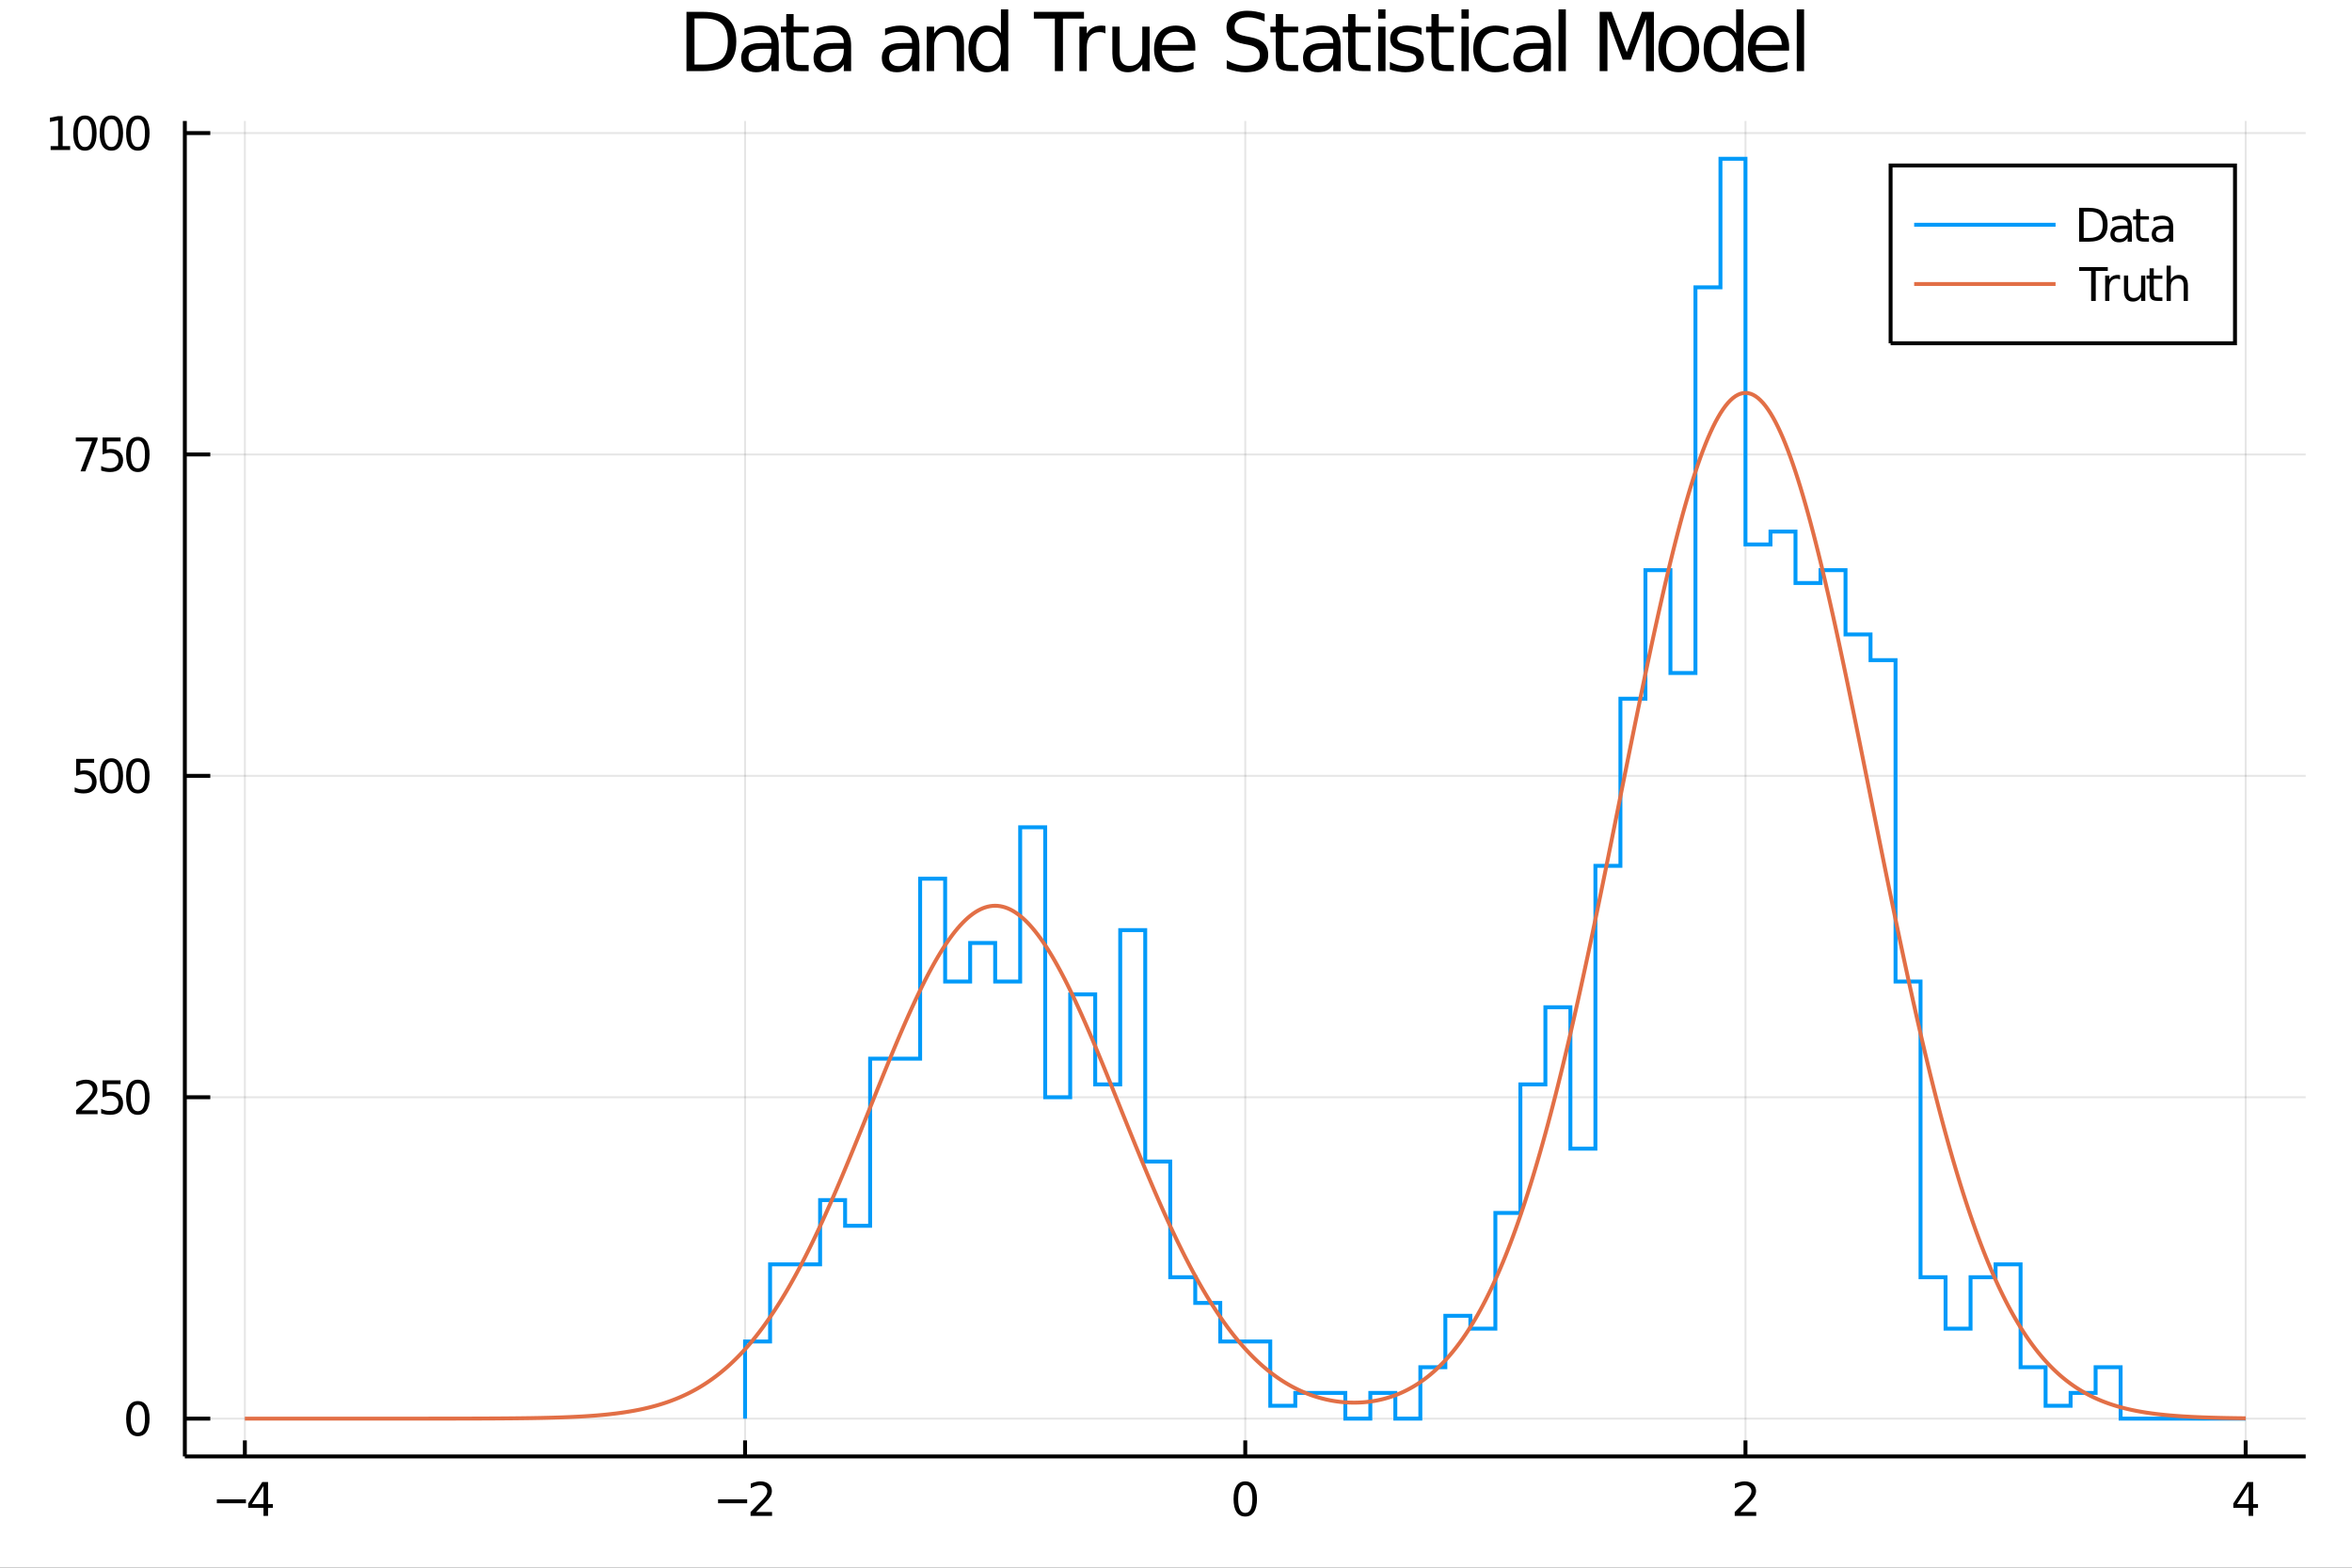 <?xml version="1.0" encoding="utf-8"?>
<svg xmlns="http://www.w3.org/2000/svg" xmlns:xlink="http://www.w3.org/1999/xlink" width="600" height="400" viewBox="0 0 2400 1600">
<rect x="0" y="0" width="2400" height="1600" fill="#333333" stroke="none"/>
<defs>
  <clipPath id="clip990">
    <rect x="0" y="0" width="2400" height="1600"/>
  </clipPath>
</defs>
<path clip-path="url(#clip990)" d="
M0 1600 L2400 1600 L2400 0 L0 0  Z
  " fill="#ffffff" fill-rule="evenodd" fill-opacity="1"/>
<defs>
  <clipPath id="clip991">
    <rect x="480" y="0" width="1681" height="1600"/>
  </clipPath>
</defs>
<path clip-path="url(#clip990)" d="
M188.612 1486.45 L2352.76 1486.45 L2352.76 123.472 L188.612 123.472  Z
  " fill="#ffffff" fill-rule="evenodd" fill-opacity="1"/>
<defs>
  <clipPath id="clip992">
    <rect x="188" y="123" width="2165" height="1364"/>
  </clipPath>
</defs>
<polyline clip-path="url(#clip992)" style="stroke:#000000; stroke-width:2; stroke-opacity:0.1; fill:none" points="
  249.861,1486.45 249.861,123.472 
  "/>
<polyline clip-path="url(#clip992)" style="stroke:#000000; stroke-width:2; stroke-opacity:0.1; fill:none" points="
  760.273,1486.45 760.273,123.472 
  "/>
<polyline clip-path="url(#clip992)" style="stroke:#000000; stroke-width:2; stroke-opacity:0.1; fill:none" points="
  1270.68,1486.45 1270.68,123.472 
  "/>
<polyline clip-path="url(#clip992)" style="stroke:#000000; stroke-width:2; stroke-opacity:0.1; fill:none" points="
  1781.1,1486.45 1781.1,123.472 
  "/>
<polyline clip-path="url(#clip992)" style="stroke:#000000; stroke-width:2; stroke-opacity:0.1; fill:none" points="
  2291.51,1486.45 2291.51,123.472 
  "/>
<polyline clip-path="url(#clip990)" style="stroke:#000000; stroke-width:4; stroke-opacity:1; fill:none" points="
  188.612,1486.45 2352.76,1486.45 
  "/>
<polyline clip-path="url(#clip990)" style="stroke:#000000; stroke-width:4; stroke-opacity:1; fill:none" points="
  249.861,1486.45 249.861,1470.09 
  "/>
<polyline clip-path="url(#clip990)" style="stroke:#000000; stroke-width:4; stroke-opacity:1; fill:none" points="
  760.273,1486.45 760.273,1470.09 
  "/>
<polyline clip-path="url(#clip990)" style="stroke:#000000; stroke-width:4; stroke-opacity:1; fill:none" points="
  1270.68,1486.45 1270.68,1470.09 
  "/>
<polyline clip-path="url(#clip990)" style="stroke:#000000; stroke-width:4; stroke-opacity:1; fill:none" points="
  1781.1,1486.45 1781.1,1470.09 
  "/>
<polyline clip-path="url(#clip990)" style="stroke:#000000; stroke-width:4; stroke-opacity:1; fill:none" points="
  2291.51,1486.45 2291.51,1470.09 
  "/>
<path clip-path="url(#clip990)" d="M 0 0 M221.273 1530.29 L250.949 1530.29 L250.949 1534.23 L221.273 1534.23 L221.273 1530.29 Z" fill="#000000" fill-rule="evenodd" fill-opacity="1" /><path clip-path="url(#clip990)" d="M 0 0 M268.866 1516.63 L257.06 1535.08 L268.866 1535.08 L268.866 1516.63 M267.639 1512.56 L273.519 1512.56 L273.519 1535.08 L278.449 1535.08 L278.449 1538.97 L273.519 1538.97 L273.519 1547.12 L268.866 1547.12 L268.866 1538.97 L253.264 1538.97 L253.264 1534.46 L267.639 1512.56 Z" fill="#000000" fill-rule="evenodd" fill-opacity="1" /><path clip-path="url(#clip990)" d="M 0 0 M732.726 1530.29 L762.402 1530.29 L762.402 1534.23 L732.726 1534.23 L732.726 1530.29 Z" fill="#000000" fill-rule="evenodd" fill-opacity="1" /><path clip-path="url(#clip990)" d="M 0 0 M771.499 1543.18 L787.819 1543.18 L787.819 1547.12 L765.874 1547.12 L765.874 1543.18 Q768.536 1540.43 773.12 1535.8 Q777.726 1531.15 778.907 1529.81 Q781.152 1527.28 782.032 1525.55 Q782.935 1523.79 782.935 1522.1 Q782.935 1519.34 780.99 1517.61 Q779.069 1515.87 775.967 1515.87 Q773.768 1515.87 771.314 1516.63 Q768.884 1517.4 766.106 1518.95 L766.106 1514.23 Q768.93 1513.09 771.384 1512.51 Q773.837 1511.93 775.874 1511.93 Q781.245 1511.93 784.439 1514.62 Q787.634 1517.31 787.634 1521.8 Q787.634 1523.93 786.823 1525.85 Q786.036 1527.74 783.93 1530.34 Q783.351 1531.01 780.249 1534.23 Q777.148 1537.42 771.499 1543.18 Z" fill="#000000" fill-rule="evenodd" fill-opacity="1" /><path clip-path="url(#clip990)" d="M 0 0 M1270.68 1515.64 Q1267.07 1515.64 1265.24 1519.2 Q1263.44 1522.75 1263.44 1529.87 Q1263.44 1536.98 1265.24 1540.55 Q1267.07 1544.09 1270.68 1544.09 Q1274.32 1544.09 1276.12 1540.55 Q1277.95 1536.98 1277.95 1529.87 Q1277.95 1522.75 1276.12 1519.2 Q1274.32 1515.64 1270.68 1515.64 M1270.68 1511.93 Q1276.49 1511.93 1279.55 1516.54 Q1282.63 1521.12 1282.63 1529.87 Q1282.63 1538.6 1279.55 1543.21 Q1276.49 1547.79 1270.68 1547.79 Q1264.87 1547.79 1261.8 1543.21 Q1258.74 1538.6 1258.74 1529.87 Q1258.74 1521.12 1261.8 1516.54 Q1264.87 1511.93 1270.68 1511.93 Z" fill="#000000" fill-rule="evenodd" fill-opacity="1" /><path clip-path="url(#clip990)" d="M 0 0 M1775.75 1543.18 L1792.07 1543.18 L1792.07 1547.12 L1770.12 1547.12 L1770.12 1543.18 Q1772.79 1540.43 1777.37 1535.8 Q1781.97 1531.15 1783.16 1529.81 Q1785.4 1527.28 1786.28 1525.55 Q1787.18 1523.79 1787.18 1522.1 Q1787.18 1519.34 1785.24 1517.61 Q1783.32 1515.87 1780.22 1515.87 Q1778.02 1515.87 1775.56 1516.63 Q1773.13 1517.4 1770.35 1518.95 L1770.35 1514.23 Q1773.18 1513.09 1775.63 1512.51 Q1778.09 1511.93 1780.12 1511.93 Q1785.49 1511.93 1788.69 1514.62 Q1791.88 1517.31 1791.88 1521.8 Q1791.88 1523.93 1791.07 1525.85 Q1790.29 1527.74 1788.18 1530.34 Q1787.6 1531.01 1784.5 1534.23 Q1781.4 1537.42 1775.75 1543.18 Z" fill="#000000" fill-rule="evenodd" fill-opacity="1" /><path clip-path="url(#clip990)" d="M 0 0 M2294.52 1516.63 L2282.71 1535.08 L2294.52 1535.08 L2294.52 1516.63 M2293.29 1512.56 L2299.17 1512.56 L2299.17 1535.08 L2304.1 1535.08 L2304.1 1538.97 L2299.17 1538.97 L2299.17 1547.12 L2294.52 1547.12 L2294.52 1538.97 L2278.91 1538.97 L2278.91 1534.46 L2293.29 1512.56 Z" fill="#000000" fill-rule="evenodd" fill-opacity="1" /><polyline clip-path="url(#clip992)" style="stroke:#000000; stroke-width:2; stroke-opacity:0.1; fill:none" points="
  188.612,1447.87 2352.76,1447.87 
  "/>
<polyline clip-path="url(#clip992)" style="stroke:#000000; stroke-width:2; stroke-opacity:0.1; fill:none" points="
  188.612,1119.86 2352.76,1119.86 
  "/>
<polyline clip-path="url(#clip992)" style="stroke:#000000; stroke-width:2; stroke-opacity:0.1; fill:none" points="
  188.612,791.839 2352.76,791.839 
  "/>
<polyline clip-path="url(#clip992)" style="stroke:#000000; stroke-width:2; stroke-opacity:0.1; fill:none" points="
  188.612,463.822 2352.76,463.822 
  "/>
<polyline clip-path="url(#clip992)" style="stroke:#000000; stroke-width:2; stroke-opacity:0.1; fill:none" points="
  188.612,135.806 2352.76,135.806 
  "/>
<polyline clip-path="url(#clip990)" style="stroke:#000000; stroke-width:4; stroke-opacity:1; fill:none" points="
  188.612,1486.45 188.612,123.472 
  "/>
<polyline clip-path="url(#clip990)" style="stroke:#000000; stroke-width:4; stroke-opacity:1; fill:none" points="
  188.612,1447.87 214.582,1447.87 
  "/>
<polyline clip-path="url(#clip990)" style="stroke:#000000; stroke-width:4; stroke-opacity:1; fill:none" points="
  188.612,1119.86 214.582,1119.86 
  "/>
<polyline clip-path="url(#clip990)" style="stroke:#000000; stroke-width:4; stroke-opacity:1; fill:none" points="
  188.612,791.839 214.582,791.839 
  "/>
<polyline clip-path="url(#clip990)" style="stroke:#000000; stroke-width:4; stroke-opacity:1; fill:none" points="
  188.612,463.822 214.582,463.822 
  "/>
<polyline clip-path="url(#clip990)" style="stroke:#000000; stroke-width:4; stroke-opacity:1; fill:none" points="
  188.612,135.806 214.582,135.806 
  "/>
<path clip-path="url(#clip990)" d="M 0 0 M140.668 1433.67 Q137.056 1433.67 135.228 1437.24 Q133.422 1440.78 133.422 1447.91 Q133.422 1455.01 135.228 1458.58 Q137.056 1462.12 140.668 1462.12 Q144.302 1462.12 146.107 1458.58 Q147.936 1455.01 147.936 1447.91 Q147.936 1440.78 146.107 1437.24 Q144.302 1433.67 140.668 1433.67 M140.668 1429.97 Q146.478 1429.97 149.533 1434.57 Q152.612 1439.16 152.612 1447.91 Q152.612 1456.63 149.533 1461.24 Q146.478 1465.82 140.668 1465.82 Q134.857 1465.82 131.779 1461.24 Q128.723 1456.63 128.723 1447.91 Q128.723 1439.16 131.779 1434.57 Q134.857 1429.97 140.668 1429.97 Z" fill="#000000" fill-rule="evenodd" fill-opacity="1" /><path clip-path="url(#clip990)" d="M 0 0 M83.26 1133.2 L99.58 1133.2 L99.58 1137.14 L77.635 1137.14 L77.635 1133.2 Q80.297 1130.45 84.881 1125.82 Q89.487 1121.16 90.668 1119.82 Q92.913 1117.3 93.793 1115.56 Q94.696 1113.8 94.696 1112.11 Q94.696 1109.36 92.751 1107.62 Q90.83 1105.89 87.728 1105.89 Q85.529 1105.89 83.075 1106.65 Q80.645 1107.41 77.867 1108.97 L77.867 1104.24 Q80.691 1103.11 83.145 1102.53 Q85.598 1101.95 87.635 1101.95 Q93.006 1101.95 96.2 1104.64 Q99.395 1107.32 99.395 1111.81 Q99.395 1113.94 98.585 1115.86 Q97.797 1117.76 95.691 1120.35 Q95.112 1121.03 92.01 1124.24 Q88.909 1127.44 83.26 1133.2 Z" fill="#000000" fill-rule="evenodd" fill-opacity="1" /><path clip-path="url(#clip990)" d="M 0 0 M104.696 1102.58 L123.052 1102.58 L123.052 1106.51 L108.978 1106.51 L108.978 1114.98 Q109.996 1114.64 111.015 1114.47 Q112.033 1114.29 113.052 1114.29 Q118.839 1114.29 122.219 1117.46 Q125.598 1120.63 125.598 1126.05 Q125.598 1131.63 122.126 1134.73 Q118.654 1137.81 112.334 1137.81 Q110.158 1137.81 107.89 1137.44 Q105.645 1137.07 103.237 1136.33 L103.237 1131.63 Q105.321 1132.76 107.543 1133.32 Q109.765 1133.87 112.242 1133.87 Q116.246 1133.87 118.584 1131.77 Q120.922 1129.66 120.922 1126.05 Q120.922 1122.44 118.584 1120.33 Q116.246 1118.22 112.242 1118.22 Q110.367 1118.22 108.492 1118.64 Q106.64 1119.06 104.696 1119.94 L104.696 1102.58 Z" fill="#000000" fill-rule="evenodd" fill-opacity="1" /><path clip-path="url(#clip990)" d="M 0 0 M140.668 1105.65 Q137.056 1105.65 135.228 1109.22 Q133.422 1112.76 133.422 1119.89 Q133.422 1127 135.228 1130.56 Q137.056 1134.1 140.668 1134.1 Q144.302 1134.1 146.107 1130.56 Q147.936 1127 147.936 1119.89 Q147.936 1112.76 146.107 1109.22 Q144.302 1105.65 140.668 1105.65 M140.668 1101.95 Q146.478 1101.95 149.533 1106.56 Q152.612 1111.14 152.612 1119.89 Q152.612 1128.62 149.533 1133.22 Q146.478 1137.81 140.668 1137.81 Q134.857 1137.81 131.779 1133.22 Q128.723 1128.62 128.723 1119.89 Q128.723 1111.14 131.779 1106.56 Q134.857 1101.95 140.668 1101.95 Z" fill="#000000" fill-rule="evenodd" fill-opacity="1" /><path clip-path="url(#clip990)" d="M 0 0 M77.682 774.559 L96.038 774.559 L96.038 778.494 L81.964 778.494 L81.964 786.967 Q82.983 786.619 84.001 786.457 Q85.02 786.272 86.038 786.272 Q91.825 786.272 95.205 789.444 Q98.585 792.615 98.585 798.031 Q98.585 803.61 95.112 806.712 Q91.64 809.791 85.321 809.791 Q83.145 809.791 80.876 809.42 Q78.631 809.05 76.224 808.309 L76.224 803.61 Q78.307 804.744 80.529 805.3 Q82.751 805.855 85.228 805.855 Q89.233 805.855 91.571 803.749 Q93.909 801.643 93.909 798.031 Q93.909 794.42 91.571 792.314 Q89.233 790.207 85.228 790.207 Q83.353 790.207 81.478 790.624 Q79.626 791.041 77.682 791.92 L77.682 774.559 Z" fill="#000000" fill-rule="evenodd" fill-opacity="1" /><path clip-path="url(#clip990)" d="M 0 0 M113.654 777.638 Q110.043 777.638 108.214 781.203 Q106.408 784.744 106.408 791.874 Q106.408 798.98 108.214 802.545 Q110.043 806.087 113.654 806.087 Q117.288 806.087 119.094 802.545 Q120.922 798.98 120.922 791.874 Q120.922 784.744 119.094 781.203 Q117.288 777.638 113.654 777.638 M113.654 773.934 Q119.464 773.934 122.52 778.541 Q125.598 783.124 125.598 791.874 Q125.598 800.601 122.52 805.207 Q119.464 809.791 113.654 809.791 Q107.844 809.791 104.765 805.207 Q101.709 800.601 101.709 791.874 Q101.709 783.124 104.765 778.541 Q107.844 773.934 113.654 773.934 Z" fill="#000000" fill-rule="evenodd" fill-opacity="1" /><path clip-path="url(#clip990)" d="M 0 0 M140.668 777.638 Q137.056 777.638 135.228 781.203 Q133.422 784.744 133.422 791.874 Q133.422 798.98 135.228 802.545 Q137.056 806.087 140.668 806.087 Q144.302 806.087 146.107 802.545 Q147.936 798.98 147.936 791.874 Q147.936 784.744 146.107 781.203 Q144.302 777.638 140.668 777.638 M140.668 773.934 Q146.478 773.934 149.533 778.541 Q152.612 783.124 152.612 791.874 Q152.612 800.601 149.533 805.207 Q146.478 809.791 140.668 809.791 Q134.857 809.791 131.779 805.207 Q128.723 800.601 128.723 791.874 Q128.723 783.124 131.779 778.541 Q134.857 773.934 140.668 773.934 Z" fill="#000000" fill-rule="evenodd" fill-opacity="1" /><path clip-path="url(#clip990)" d="M 0 0 M77.358 446.542 L99.58 446.542 L99.58 448.533 L87.034 481.102 L82.149 481.102 L93.955 450.478 L77.358 450.478 L77.358 446.542 Z" fill="#000000" fill-rule="evenodd" fill-opacity="1" /><path clip-path="url(#clip990)" d="M 0 0 M104.696 446.542 L123.052 446.542 L123.052 450.478 L108.978 450.478 L108.978 458.95 Q109.996 458.603 111.015 458.441 Q112.033 458.255 113.052 458.255 Q118.839 458.255 122.219 461.427 Q125.598 464.598 125.598 470.015 Q125.598 475.593 122.126 478.695 Q118.654 481.774 112.334 481.774 Q110.158 481.774 107.89 481.403 Q105.645 481.033 103.237 480.292 L103.237 475.593 Q105.321 476.727 107.543 477.283 Q109.765 477.839 112.242 477.839 Q116.246 477.839 118.584 475.732 Q120.922 473.626 120.922 470.015 Q120.922 466.403 118.584 464.297 Q116.246 462.191 112.242 462.191 Q110.367 462.191 108.492 462.607 Q106.64 463.024 104.696 463.903 L104.696 446.542 Z" fill="#000000" fill-rule="evenodd" fill-opacity="1" /><path clip-path="url(#clip990)" d="M 0 0 M140.668 449.621 Q137.056 449.621 135.228 453.186 Q133.422 456.728 133.422 463.857 Q133.422 470.964 135.228 474.528 Q137.056 478.07 140.668 478.07 Q144.302 478.07 146.107 474.528 Q147.936 470.964 147.936 463.857 Q147.936 456.728 146.107 453.186 Q144.302 449.621 140.668 449.621 M140.668 445.917 Q146.478 445.917 149.533 450.524 Q152.612 455.107 152.612 463.857 Q152.612 472.584 149.533 477.19 Q146.478 481.774 140.668 481.774 Q134.857 481.774 131.779 477.19 Q128.723 472.584 128.723 463.857 Q128.723 455.107 131.779 450.524 Q134.857 445.917 140.668 445.917 Z" fill="#000000" fill-rule="evenodd" fill-opacity="1" /><path clip-path="url(#clip990)" d="M 0 0 M51.663 149.15 L59.302 149.15 L59.302 122.785 L50.992 124.451 L50.992 120.192 L59.256 118.526 L63.932 118.526 L63.932 149.15 L71.571 149.15 L71.571 153.086 L51.663 153.086 L51.663 149.15 Z" fill="#000000" fill-rule="evenodd" fill-opacity="1" /><path clip-path="url(#clip990)" d="M 0 0 M86.64 121.604 Q83.029 121.604 81.2 125.169 Q79.395 128.711 79.395 135.84 Q79.395 142.947 81.2 146.512 Q83.029 150.053 86.64 150.053 Q90.274 150.053 92.08 146.512 Q93.909 142.947 93.909 135.84 Q93.909 128.711 92.08 125.169 Q90.274 121.604 86.64 121.604 M86.64 117.901 Q92.45 117.901 95.506 122.507 Q98.585 127.09 98.585 135.84 Q98.585 144.567 95.506 149.174 Q92.45 153.757 86.64 153.757 Q80.83 153.757 77.751 149.174 Q74.696 144.567 74.696 135.84 Q74.696 127.09 77.751 122.507 Q80.83 117.901 86.64 117.901 Z" fill="#000000" fill-rule="evenodd" fill-opacity="1" /><path clip-path="url(#clip990)" d="M 0 0 M113.654 121.604 Q110.043 121.604 108.214 125.169 Q106.408 128.711 106.408 135.84 Q106.408 142.947 108.214 146.512 Q110.043 150.053 113.654 150.053 Q117.288 150.053 119.094 146.512 Q120.922 142.947 120.922 135.84 Q120.922 128.711 119.094 125.169 Q117.288 121.604 113.654 121.604 M113.654 117.901 Q119.464 117.901 122.52 122.507 Q125.598 127.09 125.598 135.84 Q125.598 144.567 122.52 149.174 Q119.464 153.757 113.654 153.757 Q107.844 153.757 104.765 149.174 Q101.709 144.567 101.709 135.84 Q101.709 127.09 104.765 122.507 Q107.844 117.901 113.654 117.901 Z" fill="#000000" fill-rule="evenodd" fill-opacity="1" /><path clip-path="url(#clip990)" d="M 0 0 M140.668 121.604 Q137.056 121.604 135.228 125.169 Q133.422 128.711 133.422 135.84 Q133.422 142.947 135.228 146.512 Q137.056 150.053 140.668 150.053 Q144.302 150.053 146.107 146.512 Q147.936 142.947 147.936 135.84 Q147.936 128.711 146.107 125.169 Q144.302 121.604 140.668 121.604 M140.668 117.901 Q146.478 117.901 149.533 122.507 Q152.612 127.09 152.612 135.84 Q152.612 144.567 149.533 149.174 Q146.478 153.757 140.668 153.757 Q134.857 153.757 131.779 149.174 Q128.723 144.567 128.723 135.84 Q128.723 127.09 131.779 122.507 Q134.857 117.901 140.668 117.901 Z" fill="#000000" fill-rule="evenodd" fill-opacity="1" /><path clip-path="url(#clip990)" d="M 0 0 M708.661 18.82 L708.661 65.852 L718.546 65.852 Q731.063 65.852 736.856 60.18 Q742.689 54.509 742.689 42.275 Q742.689 30.122 736.856 24.492 Q731.063 18.82 718.546 18.82 L708.661 18.82 M700.479 12.096 L717.29 12.096 Q734.871 12.096 743.094 19.428 Q751.317 26.72 751.317 42.275 Q751.317 57.912 743.054 65.244 Q734.79 72.576 717.29 72.576 L700.479 72.576 L700.479 12.096 Z" fill="#000000" fill-rule="evenodd" fill-opacity="1" /><path clip-path="url(#clip990)" d="M 0 0 M779.755 49.769 Q770.721 49.769 767.238 51.835 Q763.754 53.901 763.754 58.884 Q763.754 62.854 766.346 65.203 Q768.979 67.512 773.476 67.512 Q779.674 67.512 783.401 63.137 Q787.168 58.722 787.168 51.43 L787.168 49.769 L779.755 49.769 M794.622 46.691 L794.622 72.576 L787.168 72.576 L787.168 65.689 Q784.616 69.821 780.808 71.806 Q777 73.751 771.491 73.751 Q764.523 73.751 760.392 69.862 Q756.3 65.933 756.3 59.37 Q756.3 51.714 761.404 47.825 Q766.549 43.936 776.717 43.936 L787.168 43.936 L787.168 43.207 Q787.168 38.062 783.765 35.267 Q780.403 32.431 774.286 32.431 Q770.397 32.431 766.711 33.363 Q763.025 34.295 759.622 36.158 L759.622 29.272 Q763.713 27.692 767.562 26.922 Q771.41 26.112 775.056 26.112 Q784.899 26.112 789.761 31.216 Q794.622 36.32 794.622 46.691 Z" fill="#000000" fill-rule="evenodd" fill-opacity="1" /><path clip-path="url(#clip990)" d="M 0 0 M809.813 14.324 L809.813 27.206 L825.165 27.206 L825.165 32.999 L809.813 32.999 L809.813 57.628 Q809.813 63.178 811.311 64.758 Q812.851 66.338 817.509 66.338 L825.165 66.338 L825.165 72.576 L817.509 72.576 Q808.881 72.576 805.6 69.376 Q802.318 66.135 802.318 57.628 L802.318 32.999 L796.85 32.999 L796.85 27.206 L802.318 27.206 L802.318 14.324 L809.813 14.324 Z" fill="#000000" fill-rule="evenodd" fill-opacity="1" /><path clip-path="url(#clip990)" d="M 0 0 M853.603 49.769 Q844.569 49.769 841.086 51.835 Q837.602 53.901 837.602 58.884 Q837.602 62.854 840.194 65.203 Q842.827 67.512 847.324 67.512 Q853.522 67.512 857.249 63.137 Q861.016 58.722 861.016 51.43 L861.016 49.769 L853.603 49.769 M868.47 46.691 L868.47 72.576 L861.016 72.576 L861.016 65.689 Q858.464 69.821 854.656 71.806 Q850.848 73.751 845.339 73.751 Q838.371 73.751 834.24 69.862 Q830.148 65.933 830.148 59.37 Q830.148 51.714 835.252 47.825 Q840.397 43.936 850.565 43.936 L861.016 43.936 L861.016 43.207 Q861.016 38.062 857.613 35.267 Q854.251 32.431 848.134 32.431 Q844.245 32.431 840.559 33.363 Q836.873 34.295 833.47 36.158 L833.47 29.272 Q837.561 27.692 841.41 26.922 Q845.258 26.112 848.904 26.112 Q858.747 26.112 863.609 31.216 Q868.47 36.32 868.47 46.691 Z" fill="#000000" fill-rule="evenodd" fill-opacity="1" /><path clip-path="url(#clip990)" d="M 0 0 M923.278 49.769 Q914.245 49.769 910.761 51.835 Q907.277 53.901 907.277 58.884 Q907.277 62.854 909.87 65.203 Q912.503 67.512 916.999 67.512 Q923.197 67.512 926.924 63.137 Q930.692 58.722 930.692 51.43 L930.692 49.769 L923.278 49.769 M938.145 46.691 L938.145 72.576 L930.692 72.576 L930.692 65.689 Q928.139 69.821 924.332 71.806 Q920.524 73.751 915.015 73.751 Q908.047 73.751 903.915 69.862 Q899.824 65.933 899.824 59.37 Q899.824 51.714 904.928 47.825 Q910.072 43.936 920.24 43.936 L930.692 43.936 L930.692 43.207 Q930.692 38.062 927.289 35.267 Q923.927 32.431 917.81 32.431 Q913.921 32.431 910.234 33.363 Q906.548 34.295 903.145 36.158 L903.145 29.272 Q907.237 27.692 911.085 26.922 Q914.934 26.112 918.579 26.112 Q928.423 26.112 933.284 31.216 Q938.145 36.32 938.145 46.691 Z" fill="#000000" fill-rule="evenodd" fill-opacity="1" /><path clip-path="url(#clip990)" d="M 0 0 M983.677 45.192 L983.677 72.576 L976.224 72.576 L976.224 45.435 Q976.224 38.994 973.712 35.794 Q971.201 32.594 966.177 32.594 Q960.142 32.594 956.658 36.442 Q953.174 40.29 953.174 46.934 L953.174 72.576 L945.68 72.576 L945.68 27.206 L953.174 27.206 L953.174 34.254 Q955.848 30.163 959.453 28.138 Q963.099 26.112 967.838 26.112 Q975.657 26.112 979.667 30.973 Q983.677 35.794 983.677 45.192 Z" fill="#000000" fill-rule="evenodd" fill-opacity="1" /><path clip-path="url(#clip990)" d="M 0 0 M1021.35 34.092 L1021.35 9.544 L1028.8 9.544 L1028.8 72.576 L1021.35 72.576 L1021.35 65.77 Q1019 69.821 1015.4 71.806 Q1011.83 73.751 1006.81 73.751 Q998.585 73.751 993.4 67.188 Q988.255 60.626 988.255 49.931 Q988.255 39.237 993.4 32.675 Q998.585 26.112 1006.81 26.112 Q1011.83 26.112 1015.4 28.097 Q1019 30.041 1021.35 34.092 M995.952 49.931 Q995.952 58.155 999.314 62.854 Q1002.72 67.512 1008.63 67.512 Q1014.55 67.512 1017.95 62.854 Q1021.35 58.155 1021.35 49.931 Q1021.35 41.708 1017.95 37.05 Q1014.55 32.35 1008.63 32.35 Q1002.72 32.35 999.314 37.05 Q995.952 41.708 995.952 49.931 Z" fill="#000000" fill-rule="evenodd" fill-opacity="1" /><path clip-path="url(#clip990)" d="M 0 0 M1054.93 12.096 L1106.1 12.096 L1106.1 18.983 L1084.63 18.983 L1084.63 72.576 L1076.4 72.576 L1076.4 18.983 L1054.93 18.983 L1054.93 12.096 Z" fill="#000000" fill-rule="evenodd" fill-opacity="1" /><path clip-path="url(#clip990)" d="M 0 0 M1128.01 34.173 Q1126.76 33.444 1125.26 33.12 Q1123.8 32.756 1122.02 32.756 Q1115.7 32.756 1112.29 36.888 Q1108.93 40.979 1108.93 48.676 L1108.93 72.576 L1101.44 72.576 L1101.44 27.206 L1108.93 27.206 L1108.93 34.254 Q1111.28 30.122 1115.05 28.138 Q1118.82 26.112 1124.2 26.112 Q1124.97 26.112 1125.9 26.234 Q1126.84 26.315 1127.97 26.517 L1128.01 34.173 Z" fill="#000000" fill-rule="evenodd" fill-opacity="1" /><path clip-path="url(#clip990)" d="M 0 0 M1135.06 54.671 L1135.06 27.206 L1142.51 27.206 L1142.51 54.387 Q1142.51 60.828 1145.02 64.069 Q1147.54 67.269 1152.56 67.269 Q1158.6 67.269 1162.08 63.421 Q1165.6 59.573 1165.6 52.929 L1165.6 27.206 L1173.06 27.206 L1173.06 72.576 L1165.6 72.576 L1165.6 65.608 Q1162.89 69.74 1159.28 71.766 Q1155.72 73.751 1150.98 73.751 Q1143.16 73.751 1139.11 68.89 Q1135.06 64.029 1135.06 54.671 M1153.82 26.112 L1153.82 26.112 Z" fill="#000000" fill-rule="evenodd" fill-opacity="1" /><path clip-path="url(#clip990)" d="M 0 0 M1219.68 48.028 L1219.68 51.673 L1185.41 51.673 Q1185.9 59.37 1190.03 63.421 Q1194.2 67.431 1201.62 67.431 Q1205.91 67.431 1209.92 66.378 Q1213.97 65.325 1217.94 63.218 L1217.94 70.267 Q1213.93 71.968 1209.72 72.86 Q1205.5 73.751 1201.17 73.751 Q1190.31 73.751 1183.95 67.431 Q1177.63 61.112 1177.63 50.337 Q1177.63 39.197 1183.63 32.675 Q1189.67 26.112 1199.87 26.112 Q1209.03 26.112 1214.34 32.026 Q1219.68 37.9 1219.68 48.028 M1212.23 45.84 Q1212.15 39.723 1208.79 36.077 Q1205.46 32.431 1199.96 32.431 Q1193.72 32.431 1189.95 35.956 Q1186.22 39.48 1185.66 45.88 L1212.23 45.84 Z" fill="#000000" fill-rule="evenodd" fill-opacity="1" /><path clip-path="url(#clip990)" d="M 0 0 M1290.45 14.081 L1290.45 22.061 Q1285.79 19.833 1281.66 18.739 Q1277.53 17.646 1273.68 17.646 Q1267 17.646 1263.35 20.238 Q1259.75 22.831 1259.75 27.611 Q1259.75 31.621 1262.14 33.687 Q1264.57 35.713 1271.29 36.969 L1276.23 37.981 Q1285.39 39.723 1289.72 44.139 Q1294.1 48.514 1294.1 55.886 Q1294.1 64.677 1288.18 69.214 Q1282.31 73.751 1270.93 73.751 Q1266.63 73.751 1261.77 72.778 Q1256.95 71.806 1251.77 69.902 L1251.77 61.477 Q1256.75 64.272 1261.53 65.689 Q1266.31 67.107 1270.93 67.107 Q1277.94 67.107 1281.74 64.353 Q1285.55 61.598 1285.55 56.494 Q1285.55 52.038 1282.8 49.526 Q1280.08 47.015 1273.84 45.759 L1268.86 44.787 Q1259.71 42.964 1255.61 39.075 Q1251.52 35.186 1251.52 28.259 Q1251.52 20.238 1257.15 15.62 Q1262.83 11.002 1272.75 11.002 Q1277 11.002 1281.42 11.772 Q1285.83 12.542 1290.45 14.081 Z" fill="#000000" fill-rule="evenodd" fill-opacity="1" /><path clip-path="url(#clip990)" d="M 0 0 M1309.29 14.324 L1309.29 27.206 L1324.64 27.206 L1324.64 32.999 L1309.29 32.999 L1309.29 57.628 Q1309.29 63.178 1310.79 64.758 Q1312.33 66.338 1316.99 66.338 L1324.64 66.338 L1324.64 72.576 L1316.99 72.576 Q1308.36 72.576 1305.08 69.376 Q1301.79 66.135 1301.79 57.628 L1301.79 32.999 L1296.33 32.999 L1296.33 27.206 L1301.79 27.206 L1301.79 14.324 L1309.29 14.324 Z" fill="#000000" fill-rule="evenodd" fill-opacity="1" /><path clip-path="url(#clip990)" d="M 0 0 M1353.08 49.769 Q1344.05 49.769 1340.56 51.835 Q1337.08 53.901 1337.08 58.884 Q1337.08 62.854 1339.67 65.203 Q1342.3 67.512 1346.8 67.512 Q1353 67.512 1356.73 63.137 Q1360.49 58.722 1360.49 51.43 L1360.49 49.769 L1353.08 49.769 M1367.95 46.691 L1367.95 72.576 L1360.49 72.576 L1360.49 65.689 Q1357.94 69.821 1354.13 71.806 Q1350.32 73.751 1344.82 73.751 Q1337.85 73.751 1333.72 69.862 Q1329.62 65.933 1329.62 59.37 Q1329.62 51.714 1334.73 47.825 Q1339.87 43.936 1350.04 43.936 L1360.49 43.936 L1360.49 43.207 Q1360.49 38.062 1357.09 35.267 Q1353.73 32.431 1347.61 32.431 Q1343.72 32.431 1340.04 33.363 Q1336.35 34.295 1332.95 36.158 L1332.95 29.272 Q1337.04 27.692 1340.89 26.922 Q1344.73 26.112 1348.38 26.112 Q1358.22 26.112 1363.09 31.216 Q1367.95 36.32 1367.95 46.691 Z" fill="#000000" fill-rule="evenodd" fill-opacity="1" /><path clip-path="url(#clip990)" d="M 0 0 M1383.14 14.324 L1383.14 27.206 L1398.49 27.206 L1398.49 32.999 L1383.14 32.999 L1383.14 57.628 Q1383.14 63.178 1384.64 64.758 Q1386.18 66.338 1390.83 66.338 L1398.49 66.338 L1398.49 72.576 L1390.83 72.576 Q1382.21 72.576 1378.92 69.376 Q1375.64 66.135 1375.64 57.628 L1375.64 32.999 L1370.17 32.999 L1370.17 27.206 L1375.64 27.206 L1375.64 14.324 L1383.14 14.324 Z" fill="#000000" fill-rule="evenodd" fill-opacity="1" /><path clip-path="url(#clip990)" d="M 0 0 M1406.31 27.206 L1413.76 27.206 L1413.76 72.576 L1406.31 72.576 L1406.31 27.206 M1406.31 9.544 L1413.76 9.544 L1413.76 18.983 L1406.31 18.983 L1406.31 9.544 Z" fill="#000000" fill-rule="evenodd" fill-opacity="1" /><path clip-path="url(#clip990)" d="M 0 0 M1450.5 28.543 L1450.5 35.591 Q1447.34 33.971 1443.94 33.161 Q1440.54 32.35 1436.89 32.35 Q1431.34 32.35 1428.55 34.052 Q1425.79 35.753 1425.79 39.156 Q1425.79 41.749 1427.78 43.248 Q1429.76 44.706 1435.76 46.043 L1438.31 46.61 Q1446.25 48.311 1449.57 51.43 Q1452.93 54.509 1452.93 60.059 Q1452.93 66.378 1447.91 70.064 Q1442.93 73.751 1434.18 73.751 Q1430.53 73.751 1426.56 73.022 Q1422.63 72.333 1418.26 70.915 L1418.26 63.218 Q1422.39 65.365 1426.4 66.459 Q1430.41 67.512 1434.34 67.512 Q1439.61 67.512 1442.44 65.73 Q1445.28 63.907 1445.28 60.626 Q1445.28 57.588 1443.21 55.967 Q1441.19 54.347 1434.26 52.848 L1431.67 52.24 Q1424.74 50.782 1421.66 47.785 Q1418.58 44.746 1418.58 39.48 Q1418.58 33.08 1423.12 29.596 Q1427.66 26.112 1436 26.112 Q1440.13 26.112 1443.78 26.72 Q1447.42 27.327 1450.5 28.543 Z" fill="#000000" fill-rule="evenodd" fill-opacity="1" /><path clip-path="url(#clip990)" d="M 0 0 M1468.13 14.324 L1468.13 27.206 L1483.48 27.206 L1483.48 32.999 L1468.13 32.999 L1468.13 57.628 Q1468.13 63.178 1469.62 64.758 Q1471.16 66.338 1475.82 66.338 L1483.48 66.338 L1483.48 72.576 L1475.82 72.576 Q1467.19 72.576 1463.91 69.376 Q1460.63 66.135 1460.63 57.628 L1460.63 32.999 L1455.16 32.999 L1455.16 27.206 L1460.63 27.206 L1460.63 14.324 L1468.13 14.324 Z" fill="#000000" fill-rule="evenodd" fill-opacity="1" /><path clip-path="url(#clip990)" d="M 0 0 M1491.3 27.206 L1498.75 27.206 L1498.75 72.576 L1491.3 72.576 L1491.3 27.206 M1491.3 9.544 L1498.75 9.544 L1498.75 18.983 L1491.3 18.983 L1491.3 9.544 Z" fill="#000000" fill-rule="evenodd" fill-opacity="1" /><path clip-path="url(#clip990)" d="M 0 0 M1539.22 28.948 L1539.22 35.915 Q1536.06 34.173 1532.86 33.323 Q1529.7 32.431 1526.46 32.431 Q1519.21 32.431 1515.2 37.05 Q1511.19 41.627 1511.19 49.931 Q1511.19 58.236 1515.2 62.854 Q1519.21 67.431 1526.46 67.431 Q1529.7 67.431 1532.86 66.581 Q1536.06 65.689 1539.22 63.948 L1539.22 70.834 Q1536.1 72.292 1532.74 73.022 Q1529.42 73.751 1525.65 73.751 Q1515.4 73.751 1509.36 67.31 Q1503.33 60.869 1503.33 49.931 Q1503.33 38.832 1509.4 32.472 Q1515.52 26.112 1526.13 26.112 Q1529.58 26.112 1532.86 26.841 Q1536.14 27.53 1539.22 28.948 Z" fill="#000000" fill-rule="evenodd" fill-opacity="1" /><path clip-path="url(#clip990)" d="M 0 0 M1567.66 49.769 Q1558.62 49.769 1555.14 51.835 Q1551.65 53.901 1551.65 58.884 Q1551.65 62.854 1554.25 65.203 Q1556.88 67.512 1561.38 67.512 Q1567.57 67.512 1571.3 63.137 Q1575.07 58.722 1575.07 51.43 L1575.07 49.769 L1567.66 49.769 M1582.52 46.691 L1582.52 72.576 L1575.07 72.576 L1575.07 65.689 Q1572.52 69.821 1568.71 71.806 Q1564.9 73.751 1559.39 73.751 Q1552.42 73.751 1548.29 69.862 Q1544.2 65.933 1544.2 59.37 Q1544.2 51.714 1549.31 47.825 Q1554.45 43.936 1564.62 43.936 L1575.07 43.936 L1575.07 43.207 Q1575.07 38.062 1571.67 35.267 Q1568.3 32.431 1562.19 32.431 Q1558.3 32.431 1554.61 33.363 Q1550.93 34.295 1547.52 36.158 L1547.52 29.272 Q1551.61 27.692 1555.46 26.922 Q1559.31 26.112 1562.96 26.112 Q1572.8 26.112 1577.66 31.216 Q1582.52 36.32 1582.52 46.691 Z" fill="#000000" fill-rule="evenodd" fill-opacity="1" /><path clip-path="url(#clip990)" d="M 0 0 M1590.34 9.544 L1597.79 9.544 L1597.79 72.576 L1590.34 72.576 L1590.34 9.544 Z" fill="#000000" fill-rule="evenodd" fill-opacity="1" /><path clip-path="url(#clip990)" d="M 0 0 M1632.31 12.096 L1644.5 12.096 L1659.94 53.253 L1675.45 12.096 L1687.64 12.096 L1687.64 72.576 L1679.66 72.576 L1679.66 19.469 L1664.07 60.95 L1655.84 60.95 L1640.25 19.469 L1640.25 72.576 L1632.31 72.576 L1632.31 12.096 Z" fill="#000000" fill-rule="evenodd" fill-opacity="1" /><path clip-path="url(#clip990)" d="M 0 0 M1713.04 32.431 Q1707.05 32.431 1703.56 37.131 Q1700.08 41.789 1700.08 49.931 Q1700.08 58.074 1703.52 62.773 Q1707.01 67.431 1713.04 67.431 Q1719 67.431 1722.48 62.732 Q1725.97 58.033 1725.97 49.931 Q1725.97 41.87 1722.48 37.171 Q1719 32.431 1713.04 32.431 M1713.04 26.112 Q1722.76 26.112 1728.31 32.431 Q1733.86 38.751 1733.86 49.931 Q1733.86 61.071 1728.31 67.431 Q1722.76 73.751 1713.04 73.751 Q1703.28 73.751 1697.73 67.431 Q1692.22 61.071 1692.22 49.931 Q1692.22 38.751 1697.73 32.431 Q1703.28 26.112 1713.04 26.112 Z" fill="#000000" fill-rule="evenodd" fill-opacity="1" /><path clip-path="url(#clip990)" d="M 0 0 M1771.54 34.092 L1771.54 9.544 L1778.99 9.544 L1778.99 72.576 L1771.54 72.576 L1771.54 65.77 Q1769.19 69.821 1765.58 71.806 Q1762.02 73.751 1756.99 73.751 Q1748.77 73.751 1743.59 67.188 Q1738.44 60.626 1738.44 49.931 Q1738.44 39.237 1743.59 32.675 Q1748.77 26.112 1756.99 26.112 Q1762.02 26.112 1765.58 28.097 Q1769.19 30.041 1771.54 34.092 M1746.14 49.931 Q1746.14 58.155 1749.5 62.854 Q1752.9 67.512 1758.82 67.512 Q1764.73 67.512 1768.13 62.854 Q1771.54 58.155 1771.54 49.931 Q1771.54 41.708 1768.13 37.05 Q1764.73 32.35 1758.82 32.35 Q1752.9 32.35 1749.5 37.05 Q1746.14 41.708 1746.14 49.931 Z" fill="#000000" fill-rule="evenodd" fill-opacity="1" /><path clip-path="url(#clip990)" d="M 0 0 M1825.62 48.028 L1825.62 51.673 L1791.35 51.673 Q1791.83 59.37 1795.96 63.421 Q1800.14 67.431 1807.55 67.431 Q1811.84 67.431 1815.85 66.378 Q1819.91 65.325 1823.88 63.218 L1823.88 70.267 Q1819.87 71.968 1815.65 72.86 Q1811.44 73.751 1807.1 73.751 Q1796.25 73.751 1789.89 67.431 Q1783.57 61.112 1783.57 50.337 Q1783.57 39.197 1789.56 32.675 Q1795.6 26.112 1805.81 26.112 Q1814.96 26.112 1820.27 32.026 Q1825.62 37.9 1825.62 48.028 M1818.16 45.84 Q1818.08 39.723 1814.72 36.077 Q1811.4 32.431 1805.89 32.431 Q1799.65 32.431 1795.88 35.956 Q1792.16 39.48 1791.59 45.88 L1818.16 45.84 Z" fill="#000000" fill-rule="evenodd" fill-opacity="1" /><path clip-path="url(#clip990)" d="M 0 0 M1833.44 9.544 L1840.89 9.544 L1840.89 72.576 L1833.44 72.576 L1833.44 9.544 Z" fill="#000000" fill-rule="evenodd" fill-opacity="1" /><polyline clip-path="url(#clip992)" style="stroke:#009af9; stroke-width:4; stroke-opacity:1; fill:none" points="
  760.273,1447.87 760.273,1369.15 785.793,1369.15 785.793,1290.42 811.314,1290.42 836.834,1290.42 836.834,1224.82 862.355,1224.82 862.355,1251.06 
  887.875,1251.06 887.875,1080.49 913.396,1080.49 938.917,1080.49 938.917,896.805 964.437,896.805 964.437,1001.77 989.958,1001.77 989.958,962.408 
  1015.48,962.408 1015.48,1001.77 1041,1001.77 1041,844.322 1066.52,844.322 1066.52,1119.86 1092.04,1119.86 1092.04,1014.89 1117.56,1014.89 1117.56,1106.74 
  1143.08,1106.74 1143.08,949.287 1168.6,949.287 1168.6,1185.46 1194.12,1185.46 1194.12,1303.55 1219.64,1303.55 1219.64,1329.79 1245.16,1329.79 1245.16,1369.15 
  1270.68,1369.15 1296.2,1369.15 1296.2,1434.75 1321.73,1434.75 1321.73,1421.63 1347.25,1421.63 1372.77,1421.63 1372.77,1447.87 
  1398.29,1447.87 1398.29,1421.63 1423.81,1421.63 1423.81,1447.87 1449.33,1447.87 1449.33,1395.39 1474.85,1395.39 1474.85,1342.91 1500.37,1342.91 1500.37,1356.03 
  1525.89,1356.03 1525.89,1237.94 1551.41,1237.94 1551.41,1106.74 1576.93,1106.74 1576.93,1028.01 1602.45,1028.01 1602.45,1172.34 1627.97,1172.34 1627.97,883.684 
  1653.49,883.684 1653.49,713.115 1679.01,713.115 1679.01,581.909 1704.53,581.909 1704.53,686.874 1730.05,686.874 1730.05,293.254 1755.57,293.254 1755.57,162.047 
  1781.1,162.047 1781.1,555.667 1806.62,555.667 1806.62,542.546 1832.14,542.546 1832.14,595.029 1857.66,595.029 1857.66,581.909 1883.18,581.909 1883.18,647.512 
  1908.7,647.512 1908.7,673.753 1934.22,673.753 1934.22,1001.77 1959.74,1001.77 1959.74,1303.55 1985.26,1303.55 1985.26,1356.03 2010.78,1356.03 2010.78,1303.55 
  2036.3,1303.55 2036.3,1290.42 2061.82,1290.42 2061.82,1395.39 2087.34,1395.39 2087.34,1434.75 2112.86,1434.75 2112.86,1421.63 2138.38,1421.63 2138.38,1395.39 
  2163.9,1395.39 2163.9,1447.87 2189.42,1447.87 2214.94,1447.87 2240.47,1447.87 2265.99,1447.87 
  2291.51,1447.87 
  "/>
<polyline clip-path="url(#clip992)" style="stroke:#e26f46; stroke-width:4; stroke-opacity:1; fill:none" points="
  249.861,1447.87 252.413,1447.87 254.965,1447.87 257.517,1447.87 260.07,1447.87 262.622,1447.87 265.174,1447.87 267.726,1447.87 270.278,1447.87 272.83,1447.87 
  275.382,1447.87 277.934,1447.87 280.486,1447.87 283.038,1447.87 285.59,1447.87 288.142,1447.87 290.694,1447.87 293.246,1447.87 295.798,1447.87 298.35,1447.87 
  300.902,1447.87 303.454,1447.87 306.007,1447.87 308.559,1447.87 311.111,1447.87 313.663,1447.87 316.215,1447.87 318.767,1447.87 321.319,1447.87 323.871,1447.87 
  326.423,1447.87 328.975,1447.87 331.527,1447.87 334.079,1447.87 336.631,1447.87 339.183,1447.87 341.735,1447.87 344.287,1447.87 346.839,1447.87 349.392,1447.87 
  351.944,1447.87 354.496,1447.87 357.048,1447.87 359.6,1447.87 362.152,1447.87 364.704,1447.87 367.256,1447.87 369.808,1447.87 372.36,1447.87 374.912,1447.87 
  377.464,1447.87 380.016,1447.87 382.568,1447.87 385.12,1447.87 387.672,1447.87 390.224,1447.87 392.776,1447.87 395.329,1447.87 397.881,1447.87 400.433,1447.87 
  402.985,1447.87 405.537,1447.87 408.089,1447.87 410.641,1447.87 413.193,1447.87 415.745,1447.86 418.297,1447.86 420.849,1447.86 423.401,1447.86 425.953,1447.86 
  428.505,1447.86 431.057,1447.86 433.609,1447.86 436.161,1447.86 438.713,1447.85 441.266,1447.85 443.818,1447.85 446.37,1447.85 448.922,1447.85 451.474,1447.84 
  454.026,1447.84 456.578,1447.84 459.13,1447.83 461.682,1447.83 464.234,1447.83 466.786,1447.82 469.338,1447.82 471.89,1447.81 474.442,1447.81 476.994,1447.8 
  479.546,1447.8 482.098,1447.79 484.651,1447.78 487.203,1447.77 489.755,1447.77 492.307,1447.76 494.859,1447.75 497.411,1447.74 499.963,1447.72 502.515,1447.71 
  505.067,1447.7 507.619,1447.68 510.171,1447.67 512.723,1447.65 515.275,1447.63 517.827,1447.61 520.379,1447.59 522.931,1447.57 525.483,1447.54 528.035,1447.52 
  530.588,1447.49 533.14,1447.46 535.692,1447.43 538.244,1447.39 540.796,1447.36 543.348,1447.32 545.9,1447.27 548.452,1447.23 551.004,1447.18 553.556,1447.13 
  556.108,1447.07 558.66,1447.01 561.212,1446.95 563.764,1446.88 566.316,1446.81 568.868,1446.73 571.42,1446.65 573.972,1446.56 576.525,1446.46 579.077,1446.36 
  581.629,1446.26 584.181,1446.14 586.733,1446.02 589.285,1445.89 591.837,1445.76 594.389,1445.61 596.941,1445.46 599.493,1445.3 602.045,1445.12 604.597,1444.94 
  607.149,1444.75 609.701,1444.54 612.253,1444.32 614.805,1444.09 617.357,1443.85 619.91,1443.59 622.462,1443.31 625.014,1443.02 627.566,1442.72 630.118,1442.4 
  632.67,1442.06 635.222,1441.7 637.774,1441.32 640.326,1440.92 642.878,1440.5 645.43,1440.06 647.982,1439.6 650.534,1439.11 653.086,1438.6 655.638,1438.06 
  658.19,1437.49 660.742,1436.89 663.294,1436.27 665.847,1435.61 668.399,1434.92 670.951,1434.2 673.503,1433.44 676.055,1432.65 678.607,1431.82 681.159,1430.96 
  683.711,1430.05 686.263,1429.1 688.815,1428.11 691.367,1427.08 693.919,1426 696.471,1424.87 699.023,1423.7 701.575,1422.48 704.127,1421.2 706.679,1419.87 
  709.231,1418.49 711.784,1417.05 714.336,1415.56 716.888,1414 719.44,1412.38 721.992,1410.71 724.544,1408.96 727.096,1407.16 729.648,1405.28 732.2,1403.34 
  734.752,1401.33 737.304,1399.24 739.856,1397.09 742.408,1394.86 744.96,1392.55 747.512,1390.16 750.064,1387.7 752.616,1385.16 755.169,1382.53 757.721,1379.82 
  760.273,1377.03 762.825,1374.16 765.377,1371.19 767.929,1368.15 770.481,1365.01 773.033,1361.78 775.585,1358.46 778.137,1355.06 780.689,1351.56 783.241,1347.97 
  785.793,1344.29 788.345,1340.51 790.897,1336.64 793.449,1332.68 796.001,1328.62 798.553,1324.47 801.106,1320.23 803.658,1315.9 806.21,1311.47 808.762,1306.95 
  811.314,1302.34 813.866,1297.64 816.418,1292.84 818.97,1287.96 821.522,1282.99 824.074,1277.94 826.626,1272.8 829.178,1267.57 831.73,1262.27 834.282,1256.88 
  836.834,1251.42 839.386,1245.88 841.938,1240.27 844.49,1234.59 847.043,1228.84 849.595,1223.03 852.147,1217.15 854.699,1211.21 857.251,1205.22 859.803,1199.18 
  862.355,1193.09 864.907,1186.95 867.459,1180.77 870.011,1174.56 872.563,1168.31 875.115,1162.04 877.667,1155.74 880.219,1149.42 882.771,1143.08 885.323,1136.74 
  887.875,1130.39 890.428,1124.04 892.98,1117.7 895.532,1111.37 898.084,1105.05 900.636,1098.75 903.188,1092.48 905.74,1086.24 908.292,1080.04 910.844,1073.89 
  913.396,1067.78 915.948,1061.73 918.5,1055.73 921.052,1049.81 923.604,1043.95 926.156,1038.17 928.708,1032.48 931.26,1026.88 933.812,1021.37 936.365,1015.96 
  938.917,1010.66 941.469,1005.47 944.021,1000.4 946.573,995.449 949.125,990.627 951.677,985.94 954.229,981.39 956.781,976.985 959.333,972.728 961.885,968.624 
  964.437,964.678 966.989,960.894 969.541,957.277 972.093,953.831 974.645,950.559 977.197,947.467 979.749,944.556 982.302,941.83 984.854,939.294 987.406,936.949 
  989.958,934.799 992.51,932.845 995.062,931.091 997.614,929.539 1000.17,928.189 1002.72,927.045 1005.27,926.106 1007.82,925.375 1010.37,924.852 1012.93,924.539 
  1015.48,924.434 1018.03,924.539 1020.58,924.852 1023.13,925.375 1025.69,926.106 1028.24,927.045 1030.79,928.189 1033.34,929.538 1035.89,931.091 1038.45,932.845 
  1041,934.799 1043.55,936.949 1046.1,939.294 1048.66,941.83 1051.21,944.556 1053.76,947.466 1056.31,950.559 1058.86,953.831 1061.42,957.277 1063.97,960.894 
  1066.52,964.678 1069.07,968.624 1071.62,972.727 1074.18,976.985 1076.73,981.39 1079.28,985.939 1081.83,990.627 1084.38,995.448 1086.94,1000.4 1089.49,1005.47 
  1092.04,1010.66 1094.59,1015.96 1097.14,1021.37 1099.7,1026.88 1102.25,1032.48 1104.8,1038.17 1107.35,1043.95 1109.9,1049.8 1112.46,1055.73 1115.01,1061.72 
  1117.56,1067.78 1120.11,1073.88 1122.66,1080.04 1125.22,1086.24 1127.77,1092.48 1130.32,1098.75 1132.87,1105.05 1135.42,1111.36 1137.98,1117.7 1140.53,1124.04 
  1143.08,1130.39 1145.63,1136.74 1148.19,1143.08 1150.74,1149.41 1153.29,1155.73 1155.84,1162.03 1158.39,1168.3 1160.95,1174.55 1163.5,1180.77 1166.05,1186.94 
  1168.6,1193.08 1171.15,1199.17 1173.71,1205.21 1176.26,1211.2 1178.81,1217.13 1181.36,1223.01 1183.91,1228.82 1186.47,1234.57 1189.02,1240.25 1191.57,1245.86 
  1194.12,1251.39 1196.67,1256.85 1199.23,1262.24 1201.78,1267.54 1204.33,1272.76 1206.88,1277.9 1209.43,1282.95 1211.99,1287.91 1214.54,1292.79 1217.09,1297.58 
  1219.64,1302.27 1222.19,1306.88 1224.75,1311.39 1227.3,1315.81 1229.85,1320.14 1232.4,1324.37 1234.96,1328.51 1237.51,1332.56 1240.06,1336.51 1242.61,1340.37 
  1245.16,1344.13 1247.72,1347.8 1250.27,1351.38 1252.82,1354.86 1255.37,1358.25 1257.92,1361.55 1260.48,1364.75 1263.03,1367.87 1265.58,1370.9 1268.13,1373.83 
  1270.68,1376.68 1273.24,1379.44 1275.79,1382.12 1278.34,1384.71 1280.89,1387.22 1283.44,1389.64 1286,1391.98 1288.55,1394.25 1291.1,1396.43 1293.65,1398.53 
  1296.2,1400.56 1298.76,1402.51 1301.31,1404.39 1303.86,1406.2 1306.41,1407.93 1308.96,1409.59 1311.52,1411.18 1314.07,1412.71 1316.62,1414.17 1319.17,1415.56 
  1321.73,1416.88 1324.28,1418.15 1326.83,1419.35 1329.38,1420.49 1331.93,1421.57 1334.49,1422.58 1337.04,1423.55 1339.59,1424.45 1342.14,1425.29 1344.69,1426.08 
  1347.25,1426.82 1349.8,1427.5 1352.35,1428.12 1354.9,1428.69 1357.45,1429.21 1360.01,1429.68 1362.56,1430.09 1365.11,1430.46 1367.66,1430.77 1370.21,1431.02 
  1372.77,1431.23 1375.32,1431.39 1377.87,1431.49 1380.42,1431.54 1382.97,1431.54 1385.53,1431.49 1388.08,1431.39 1390.63,1431.23 1393.18,1431.02 1395.73,1430.75 
  1398.29,1430.43 1400.84,1430.05 1403.39,1429.62 1405.94,1429.13 1408.49,1428.58 1411.05,1427.97 1413.6,1427.3 1416.15,1426.56 1418.7,1425.77 1421.26,1424.9 
  1423.81,1423.97 1426.36,1422.98 1428.91,1421.91 1431.46,1420.77 1434.02,1419.56 1436.57,1418.27 1439.12,1416.9 1441.67,1415.45 1444.22,1413.93 1446.78,1412.31 
  1449.33,1410.61 1451.88,1408.82 1454.43,1406.94 1456.98,1404.97 1459.54,1402.9 1462.09,1400.73 1464.64,1398.46 1467.19,1396.08 1469.74,1393.6 1472.3,1391.01 
  1474.85,1388.3 1477.4,1385.48 1479.95,1382.54 1482.5,1379.48 1485.06,1376.3 1487.61,1372.98 1490.16,1369.54 1492.71,1365.96 1495.26,1362.25 1497.82,1358.39 
  1500.37,1354.4 1502.92,1350.26 1505.47,1345.97 1508.03,1341.53 1510.58,1336.94 1513.13,1332.19 1515.68,1327.29 1518.23,1322.22 1520.79,1316.99 1523.34,1311.59 
  1525.89,1306.02 1528.44,1300.28 1530.99,1294.37 1533.55,1288.28 1536.1,1282.01 1538.65,1275.57 1541.2,1268.95 1543.75,1262.14 1546.31,1255.15 1548.86,1247.98 
  1551.41,1240.62 1553.96,1233.07 1556.51,1225.34 1559.07,1217.42 1561.62,1209.32 1564.17,1201.03 1566.72,1192.54 1569.27,1183.88 1571.83,1175.03 1574.38,1165.99 
  1576.93,1156.77 1579.48,1147.37 1582.03,1137.78 1584.59,1128.02 1587.14,1118.09 1589.69,1107.98 1592.24,1097.7 1594.8,1087.26 1597.35,1076.65 1599.9,1065.88 
  1602.45,1054.95 1605,1043.88 1607.56,1032.66 1610.11,1021.3 1612.66,1009.8 1615.21,998.17 1617.76,986.418 1620.32,974.548 1622.87,962.566 1625.42,950.481 
  1627.97,938.297 1630.52,926.025 1633.08,913.67 1635.63,901.241 1638.18,888.747 1640.73,876.196 1643.28,863.597 1645.84,850.959 1648.39,838.292 1650.94,825.605 
  1653.49,812.907 1656.04,800.21 1658.6,787.523 1661.15,774.856 1663.7,762.221 1666.25,749.628 1668.8,737.088 1671.36,724.613 1673.91,712.212 1676.46,699.898 
  1679.01,687.683 1681.57,675.576 1684.12,663.591 1686.67,651.738 1689.22,640.029 1691.77,628.476 1694.33,617.09 1696.88,605.883 1699.43,594.866 1701.98,584.05 
  1704.53,573.446 1707.09,563.067 1709.64,552.923 1712.19,543.024 1714.74,533.382 1717.29,524.006 1719.85,514.908 1722.4,506.096 1724.95,497.582 1727.5,489.374 
  1730.05,481.482 1732.61,473.915 1735.16,466.681 1737.71,459.789 1740.26,453.246 1742.81,447.06 1745.37,441.238 1747.92,435.788 1750.47,430.715 1753.02,426.025 
  1755.57,421.724 1758.13,417.817 1760.68,414.309 1763.23,411.204 1765.78,408.505 1768.33,406.216 1770.89,404.339 1773.44,402.877 1775.99,401.832 1778.54,401.204 
  1781.1,400.995 1783.65,401.204 1786.2,401.832 1788.75,402.877 1791.3,404.339 1793.86,406.216 1796.41,408.505 1798.96,411.204 1801.51,414.309 1804.06,417.817 
  1806.62,421.724 1809.17,426.025 1811.72,430.715 1814.27,435.788 1816.82,441.238 1819.38,447.06 1821.93,453.246 1824.48,459.789 1827.03,466.681 1829.58,473.915 
  1832.14,481.483 1834.69,489.375 1837.24,497.582 1839.79,506.096 1842.34,514.908 1844.9,524.006 1847.45,533.382 1850,543.024 1852.55,552.923 1855.1,563.067 
  1857.66,573.447 1860.21,584.05 1862.76,594.866 1865.31,605.883 1867.87,617.091 1870.42,628.477 1872.97,640.03 1875.52,651.739 1878.07,663.592 1880.63,675.577 
  1883.18,687.683 1885.73,699.899 1888.28,712.213 1890.83,724.614 1893.39,737.089 1895.94,749.629 1898.49,762.223 1901.04,774.858 1903.59,787.524 1906.15,800.212 
  1908.7,812.909 1911.25,825.607 1913.8,838.294 1916.35,850.962 1918.91,863.6 1921.46,876.2 1924.01,888.751 1926.56,901.245 1929.11,913.674 1931.67,926.029 
  1934.22,938.303 1936.77,950.486 1939.32,962.573 1941.87,974.555 1944.43,986.426 1946.98,998.179 1949.53,1009.81 1952.08,1021.31 1954.64,1032.67 1957.19,1043.89 
  1959.74,1054.97 1962.29,1065.89 1964.84,1076.66 1967.4,1087.27 1969.95,1097.72 1972.5,1108 1975.05,1118.11 1977.6,1128.05 1980.16,1137.81 1982.71,1147.4 
  1985.26,1156.8 1987.81,1166.03 1990.36,1175.07 1992.92,1183.92 1995.47,1192.59 1998.02,1201.08 2000.57,1209.37 2003.12,1217.48 2005.68,1225.41 2008.23,1233.15 
  2010.78,1240.7 2013.33,1248.06 2015.88,1255.24 2018.44,1262.24 2020.99,1269.06 2023.54,1275.69 2026.09,1282.14 2028.64,1288.42 2031.2,1294.52 2033.75,1300.44 
  2036.3,1306.19 2038.85,1311.78 2041.41,1317.19 2043.96,1322.44 2046.51,1327.53 2049.06,1332.45 2051.61,1337.22 2054.17,1341.84 2056.72,1346.3 2059.27,1350.62 
  2061.82,1354.78 2064.37,1358.81 2066.93,1362.69 2069.48,1366.44 2072.03,1370.06 2074.58,1373.54 2077.13,1376.9 2079.69,1380.13 2082.24,1383.24 2084.79,1386.23 
  2087.34,1389.11 2089.89,1391.87 2092.45,1394.53 2095,1397.08 2097.55,1399.53 2100.1,1401.88 2102.65,1404.13 2105.21,1406.29 2107.76,1408.35 2110.31,1410.33 
  2112.86,1412.23 2115.41,1414.04 2117.97,1415.78 2120.52,1417.43 2123.07,1419.02 2125.62,1420.53 2128.17,1421.97 2130.73,1423.35 2133.28,1424.66 2135.83,1425.91 
  2138.38,1427.1 2140.94,1428.24 2143.49,1429.32 2146.04,1430.35 2148.59,1431.32 2151.14,1432.25 2153.7,1433.14 2156.25,1433.97 2158.8,1434.77 2161.35,1435.53 
  2163.9,1436.24 2166.46,1436.92 2169.01,1437.57 2171.56,1438.18 2174.11,1438.75 2176.66,1439.3 2179.22,1439.82 2181.77,1440.31 2184.32,1440.77 2186.87,1441.2 
  2189.42,1441.62 2191.98,1442.01 2194.53,1442.37 2197.08,1442.72 2199.63,1443.05 2202.18,1443.35 2204.74,1443.64 2207.29,1443.91 2209.84,1444.17 2212.39,1444.41 
  2214.94,1444.64 2217.5,1444.85 2220.05,1445.05 2222.6,1445.24 2225.15,1445.42 2227.71,1445.58 2230.26,1445.74 2232.81,1445.88 2235.36,1446.02 2237.91,1446.15 
  2240.47,1446.27 2243.02,1446.38 2245.57,1446.48 2248.12,1446.58 2250.67,1446.67 2253.23,1446.76 2255.78,1446.84 2258.33,1446.91 2260.88,1446.98 2263.43,1447.05 
  2265.99,1447.11 2268.54,1447.16 2271.09,1447.22 2273.64,1447.26 2276.19,1447.31 2278.75,1447.35 2281.3,1447.39 2283.85,1447.43 2286.4,1447.46 2288.95,1447.49 
  2291.51,1447.52 
  "/>
<path clip-path="url(#clip990)" d="
M1929.19 350.345 L2280.62 350.345 L2280.62 168.905 L1929.19 168.905  Z
  " fill="#ffffff" fill-rule="evenodd" fill-opacity="1"/>
<polyline clip-path="url(#clip990)" style="stroke:#000000; stroke-width:4; stroke-opacity:1; fill:none" points="
  1929.19,350.345 2280.62,350.345 2280.62,168.905 1929.19,168.905 1929.19,350.345 
  "/>
<polyline clip-path="url(#clip990)" style="stroke:#009af9; stroke-width:4; stroke-opacity:1; fill:none" points="
  1953.23,229.385 2097.51,229.385 
  "/>
<path clip-path="url(#clip990)" d="M 0 0 M2126.23 215.947 L2126.23 242.822 L2131.88 242.822 Q2139.03 242.822 2142.34 239.581 Q2145.67 236.341 2145.67 229.35 Q2145.67 222.406 2142.34 219.188 Q2139.03 215.947 2131.88 215.947 L2126.23 215.947 M2121.55 212.105 L2131.16 212.105 Q2141.21 212.105 2145.91 216.294 Q2150.6 220.461 2150.6 229.35 Q2150.6 238.285 2145.88 242.475 Q2141.16 246.665 2131.16 246.665 L2121.55 246.665 L2121.55 212.105 Z" fill="#000000" fill-rule="evenodd" fill-opacity="1" /><path clip-path="url(#clip990)" d="M 0 0 M2166.85 233.632 Q2161.69 233.632 2159.7 234.813 Q2157.71 235.993 2157.71 238.841 Q2157.71 241.109 2159.19 242.452 Q2160.7 243.771 2163.27 243.771 Q2166.81 243.771 2168.94 241.271 Q2171.09 238.748 2171.09 234.581 L2171.09 233.632 L2166.85 233.632 M2175.35 231.873 L2175.35 246.665 L2171.09 246.665 L2171.09 242.729 Q2169.63 245.091 2167.46 246.225 Q2165.28 247.336 2162.13 247.336 Q2158.15 247.336 2155.79 245.114 Q2153.45 242.868 2153.45 239.118 Q2153.45 234.743 2156.37 232.521 Q2159.31 230.299 2165.12 230.299 L2171.09 230.299 L2171.09 229.882 Q2171.09 226.943 2169.15 225.345 Q2167.23 223.725 2163.73 223.725 Q2161.51 223.725 2159.4 224.257 Q2157.29 224.79 2155.35 225.855 L2155.35 221.919 Q2157.69 221.017 2159.89 220.577 Q2162.09 220.114 2164.17 220.114 Q2169.79 220.114 2172.57 223.031 Q2175.35 225.947 2175.35 231.873 Z" fill="#000000" fill-rule="evenodd" fill-opacity="1" /><path clip-path="url(#clip990)" d="M 0 0 M2184.03 213.378 L2184.03 220.739 L2192.8 220.739 L2192.8 224.049 L2184.03 224.049 L2184.03 238.123 Q2184.03 241.294 2184.89 242.197 Q2185.77 243.1 2188.43 243.1 L2192.8 243.1 L2192.8 246.665 L2188.43 246.665 Q2183.5 246.665 2181.62 244.836 Q2179.75 242.984 2179.75 238.123 L2179.75 224.049 L2176.62 224.049 L2176.62 220.739 L2179.75 220.739 L2179.75 213.378 L2184.03 213.378 Z" fill="#000000" fill-rule="evenodd" fill-opacity="1" /><path clip-path="url(#clip990)" d="M 0 0 M2209.05 233.632 Q2203.89 233.632 2201.9 234.813 Q2199.91 235.993 2199.91 238.841 Q2199.91 241.109 2201.39 242.452 Q2202.9 243.771 2205.47 243.771 Q2209.01 243.771 2211.14 241.271 Q2213.29 238.748 2213.29 234.581 L2213.29 233.632 L2209.05 233.632 M2217.55 231.873 L2217.55 246.665 L2213.29 246.665 L2213.29 242.729 Q2211.83 245.091 2209.66 246.225 Q2207.48 247.336 2204.33 247.336 Q2200.35 247.336 2197.99 245.114 Q2195.65 242.868 2195.65 239.118 Q2195.65 234.743 2198.57 232.521 Q2201.51 230.299 2207.32 230.299 L2213.29 230.299 L2213.29 229.882 Q2213.29 226.943 2211.35 225.345 Q2209.42 223.725 2205.93 223.725 Q2203.71 223.725 2201.6 224.257 Q2199.49 224.79 2197.55 225.855 L2197.55 221.919 Q2199.89 221.017 2202.09 220.577 Q2204.29 220.114 2206.37 220.114 Q2211.99 220.114 2214.77 223.031 Q2217.55 225.947 2217.55 231.873 Z" fill="#000000" fill-rule="evenodd" fill-opacity="1" /><polyline clip-path="url(#clip990)" style="stroke:#e26f46; stroke-width:4; stroke-opacity:1; fill:none" points="
  1953.23,289.865 2097.51,289.865 
  "/>
<path clip-path="url(#clip990)" d="M 0 0 M2121.55 272.585 L2150.79 272.585 L2150.79 276.52 L2138.52 276.52 L2138.52 307.145 L2133.82 307.145 L2133.82 276.52 L2121.55 276.52 L2121.55 272.585 Z" fill="#000000" fill-rule="evenodd" fill-opacity="1" /><path clip-path="url(#clip990)" d="M 0 0 M2163.31 285.2 Q2162.6 284.784 2161.74 284.598 Q2160.91 284.39 2159.89 284.39 Q2156.28 284.39 2154.33 286.751 Q2152.41 289.089 2152.41 293.487 L2152.41 307.145 L2148.13 307.145 L2148.13 281.219 L2152.41 281.219 L2152.41 285.247 Q2153.75 282.886 2155.91 281.751 Q2158.06 280.594 2161.14 280.594 Q2161.58 280.594 2162.11 280.663 Q2162.64 280.71 2163.29 280.825 L2163.31 285.2 Z" fill="#000000" fill-rule="evenodd" fill-opacity="1" /><path clip-path="url(#clip990)" d="M 0 0 M2167.34 296.913 L2167.34 281.219 L2171.6 281.219 L2171.6 296.751 Q2171.6 300.432 2173.04 302.284 Q2174.47 304.112 2177.34 304.112 Q2180.79 304.112 2182.78 301.913 Q2184.79 299.714 2184.79 295.918 L2184.79 281.219 L2189.05 281.219 L2189.05 307.145 L2184.79 307.145 L2184.79 303.163 Q2183.24 305.524 2181.18 306.682 Q2179.15 307.816 2176.44 307.816 Q2171.97 307.816 2169.66 305.038 Q2167.34 302.26 2167.34 296.913 M2178.06 280.594 L2178.06 280.594 Z" fill="#000000" fill-rule="evenodd" fill-opacity="1" /><path clip-path="url(#clip990)" d="M 0 0 M2197.73 273.858 L2197.73 281.219 L2206.51 281.219 L2206.51 284.529 L2197.73 284.529 L2197.73 298.603 Q2197.73 301.774 2198.59 302.677 Q2199.47 303.58 2202.13 303.58 L2206.51 303.58 L2206.51 307.145 L2202.13 307.145 Q2197.2 307.145 2195.33 305.316 Q2193.45 303.464 2193.45 298.603 L2193.45 284.529 L2190.33 284.529 L2190.33 281.219 L2193.45 281.219 L2193.45 273.858 L2197.73 273.858 Z" fill="#000000" fill-rule="evenodd" fill-opacity="1" /><path clip-path="url(#clip990)" d="M 0 0 M2232.53 291.497 L2232.53 307.145 L2228.27 307.145 L2228.27 291.635 Q2228.27 287.955 2226.83 286.126 Q2225.4 284.298 2222.53 284.298 Q2219.08 284.298 2217.09 286.497 Q2215.1 288.696 2215.1 292.492 L2215.1 307.145 L2210.81 307.145 L2210.81 271.126 L2215.1 271.126 L2215.1 285.247 Q2216.62 282.909 2218.68 281.751 Q2220.77 280.594 2223.47 280.594 Q2227.94 280.594 2230.23 283.372 Q2232.53 286.126 2232.53 291.497 Z" fill="#000000" fill-rule="evenodd" fill-opacity="1" /></svg>
